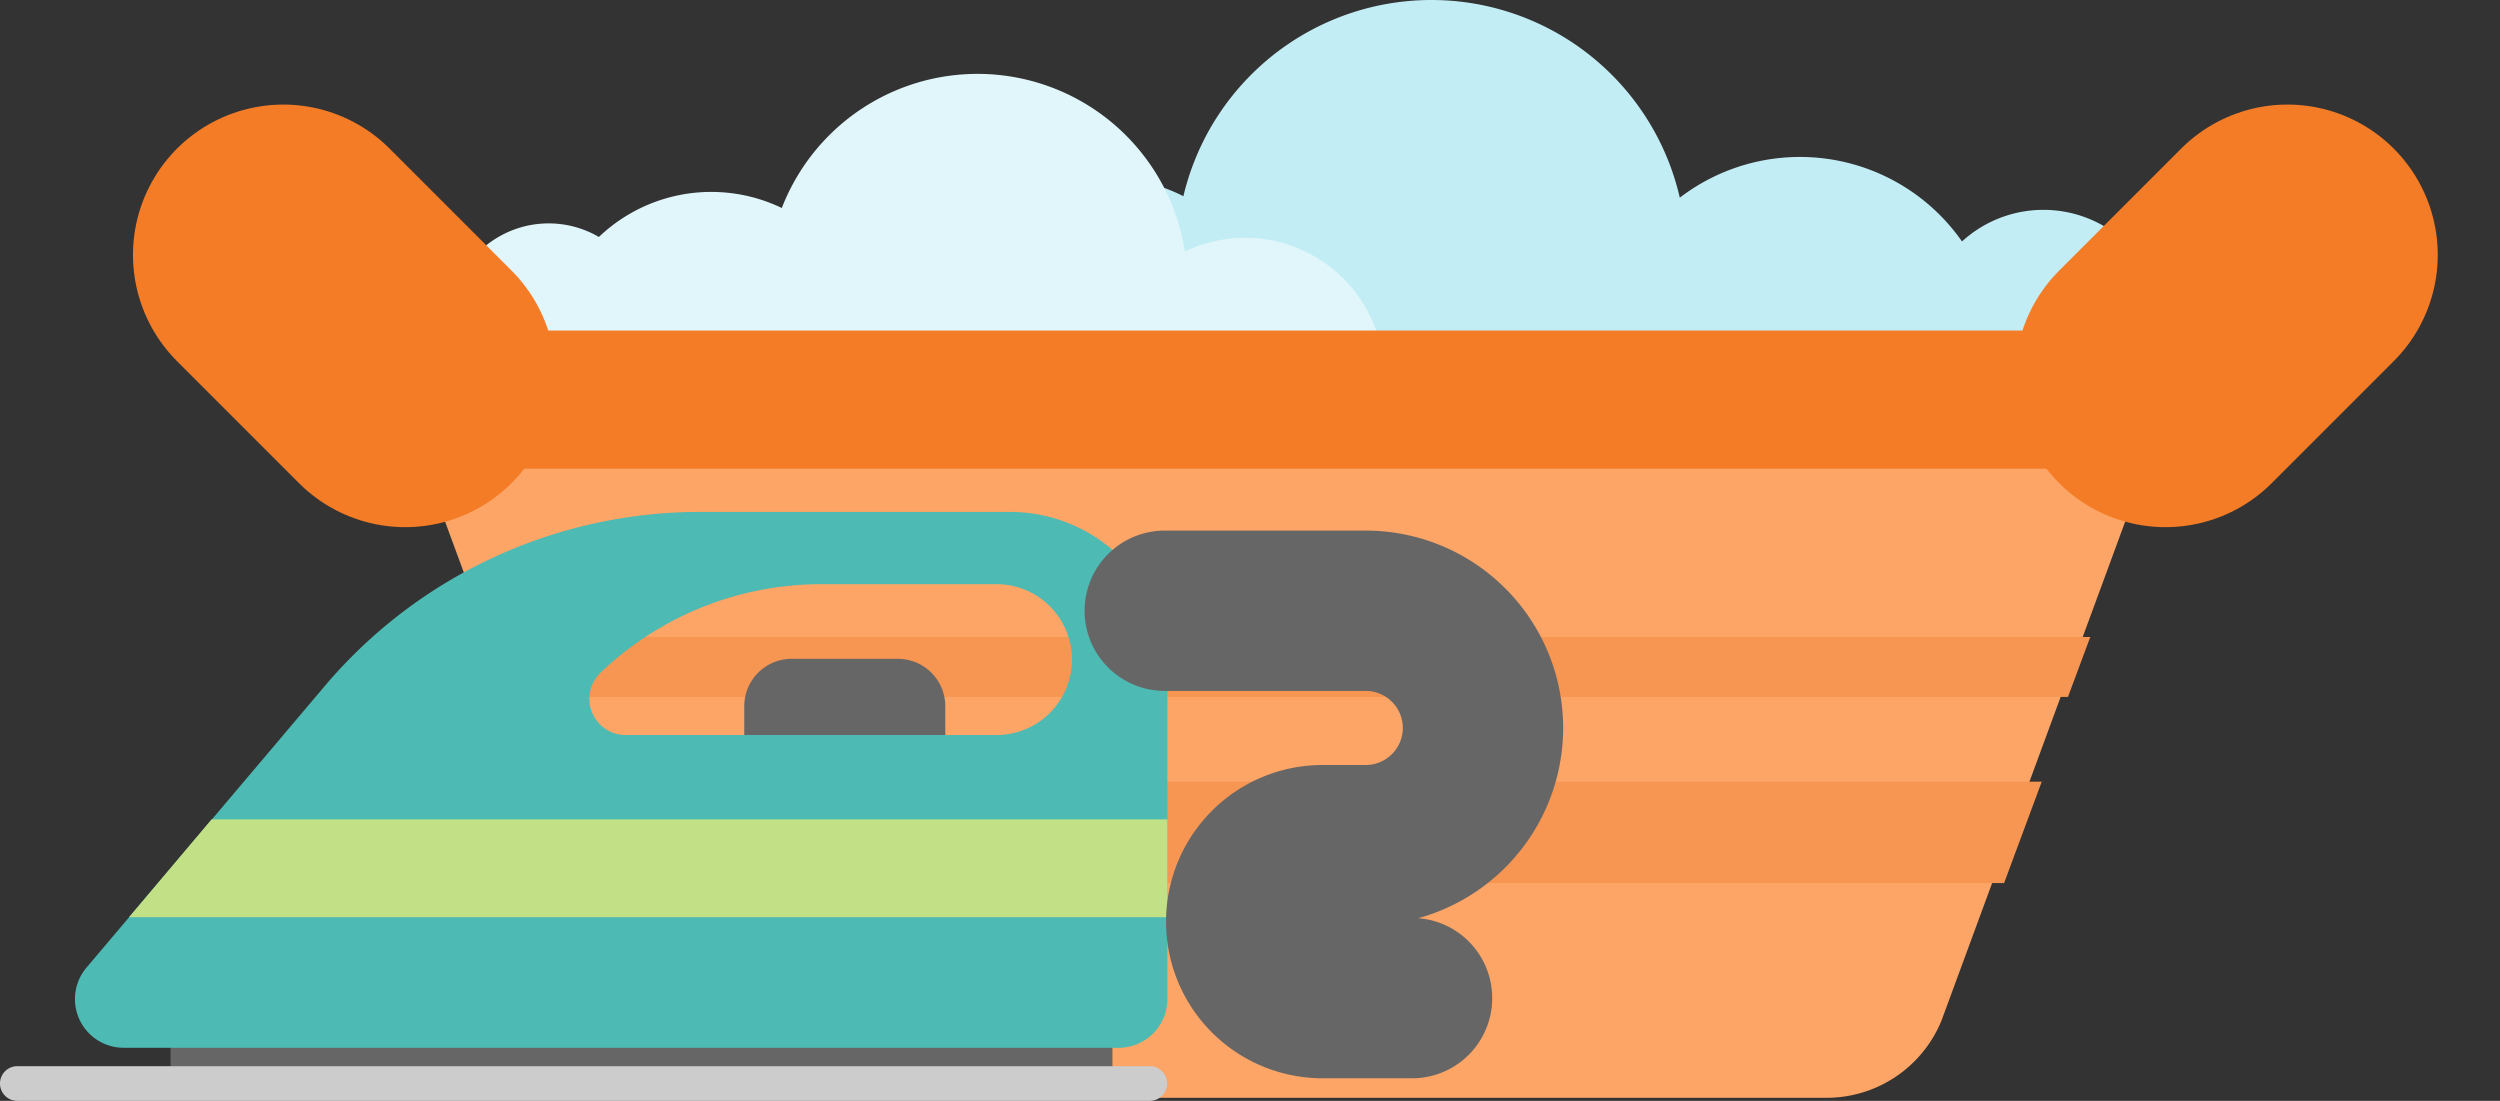 <svg xmlns="http://www.w3.org/2000/svg" width="175.115" height="77.112" viewBox="0 0 175.115 77.112"><rect x="0" y="0" width="175.115" height="77.112" fill="#333333" stroke="none"/><defs><style>.a{fill:#c3edf5;}.b{fill:#e1f6fa;}.c{fill:#fca566;}.d{fill:#f69652;}.e{fill:#f47c27;}.f,.k{fill:none;stroke-linecap:round;stroke-miterlimit:10;}.f{stroke:#f47c27;stroke-width:21.057px;}.g{fill:#666;}.h{fill:#4dbab4;}.i{fill:#ccc;}.j{fill:#c2e085;}.k{stroke:#666;stroke-linejoin:round;stroke-width:11.23px;}</style></defs><g transform="translate(-2040.774 -1104.572)"><g transform="translate(2060.616 1104.572)"><g transform="translate(45.881)"><path class="a" d="M1845.283,1151.542a13.842,13.842,0,1,1-13.842-13.842A13.842,13.842,0,0,1,1845.283,1151.542Z" transform="translate(-1771.084 -1126.706)"/><path class="a" d="M1689.341,1154.32a11.82,11.82,0,1,1-11.82-11.82A11.82,11.82,0,0,1,1689.341,1154.32Z" transform="translate(-1665.7 -1130.036)"/><path class="a" d="M1907.8,1158.252a8.452,8.452,0,1,1-8.452-8.452A8.452,8.452,0,0,1,1907.8,1158.252Z" transform="translate(-1821.937 -1135.101)"/><path class="a" d="M1755.906,1119.653a17.853,17.853,0,1,1-17.853-17.853,17.853,17.853,0,0,1,17.853,17.853Z" transform="translate(-1703.51 -1101.8)"/></g><g transform="translate(11.606 5.175)"><path class="b" d="M1635.783,1157.092a11.392,11.392,0,1,1-11.392-11.392A11.392,11.392,0,0,1,1635.783,1157.092Z" transform="translate(-1606.018 -1137.432)"/><path class="b" d="M1759.976,1165.938a9.738,9.738,0,1,1-9.738-9.738A9.738,9.738,0,0,1,1759.976,1165.938Z" transform="translate(-1694.473 -1144.716)"/><path class="b" d="M1604.164,1159.882a6.982,6.982,0,1,1-6.982-6.982A6.982,6.982,0,0,1,1604.164,1159.882Z" transform="translate(-1590.199 -1142.427)"/><path class="b" d="M1692.5,1133.4a14.7,14.7,0,1,1-14.7-14.7A14.7,14.7,0,0,1,1692.5,1133.4Z" transform="translate(-1640.776 -1118.7)"/></g><path class="c" d="M1679.7,1244.672h-75.428a8.733,8.733,0,0,1-8.284-5.42L1580.4,1196.9h123.143l-15.591,42.352A8.7,8.7,0,0,1,1679.7,1244.672Z" transform="translate(-1571.795 -1167.777)"/><g transform="translate(13.811 44.618)"><path class="d" d="M1597.4,1247.5l1.563,4.2H1708.6l1.563-4.2Z" transform="translate(-1597.4 -1247.5)"/><path class="d" d="M1711.828,1287.7l2.635-7.1H1608.5l2.635,7.1Z" transform="translate(-1605.101 -1270.464)"/></g><path class="e" d="M1691.359,1187.077H1567.777a5.083,5.083,0,0,1-5.277-4.839h0a5.083,5.083,0,0,1,5.277-4.838h123.582a5.083,5.083,0,0,1,5.277,4.838h0A5.063,5.063,0,0,1,1691.359,1187.077Z" transform="translate(-1559.376 -1154.249)"/><g transform="translate(0 17.853)"><path class="f" d="M1946.4,1168.644l8.544-8.544" transform="translate(-1814.56 -1160.1)"/><path class="f" d="M1560.844,1168.644l-8.543-8.544" transform="translate(-1552.3 -1160.1)"/></g></g><g transform="translate(2040.774 1140.43)"><path class="g" d="M716.178,1145H706.9v-4.6h9.278a.778.778,0,0,1,.773.773v3.056A.778.778,0,0,1,716.178,1145Z" transform="translate(-630.34 -1135.779)"/><path class="g" d="M584.969,1171.2h-7.455a3.323,3.323,0,0,0-3.314,3.313v3.093a3.323,3.323,0,0,0,3.314,3.313h7.455a3.323,3.323,0,0,0,3.313-3.313v-3.093A3.323,3.323,0,0,0,584.969,1171.2Z" transform="translate(-522.068 -1160.91)"/><path class="g" d="M355.9,1294.3h65.975v7.087H355.9Z" transform="translate(-343.953 -1261.349)"/><path class="h" d="M384.98,1115.3H363.259a34.424,34.424,0,0,0-26.25,12.168l-16.715,19.752a3.412,3.412,0,0,0,2.6,5.615H392.6a3.41,3.41,0,0,0,3.406-3.406v-23.1A11.022,11.022,0,0,0,384.98,1115.3Zm4.344,10.345a5.283,5.283,0,0,1-5.283,5.283H358.067a2.536,2.536,0,0,1-1.749-4.381h0a22.361,22.361,0,0,1,15.445-6.185h12.278a5.283,5.283,0,0,1,5.283,5.283Z" transform="translate(-314.237 -1115.3)"/><path class="i" d="M292.215,1328.63h79.321a1.214,1.214,0,0,0,1.215-1.215h0a1.214,1.214,0,0,0-1.215-1.215H292.215a1.214,1.214,0,0,0-1.215,1.215h0A1.214,1.214,0,0,0,292.215,1328.63Z" transform="translate(-291 -1287.377)"/><path class="j" d="M340.1,1239.148h72.731V1232.3H345.88Z" transform="translate(-331.062 -1210.762)"/><path class="k" d="M734.2,1152.9h14.082a8.218,8.218,0,0,1,8.21,8.21h0a8.218,8.218,0,0,1-8.21,8.21h-3.019a5.35,5.35,0,0,0-5.357,5.357h0a5.35,5.35,0,0,0,5.357,5.357h6.259" transform="translate(-652.614 -1145.978)"/></g></g></svg>